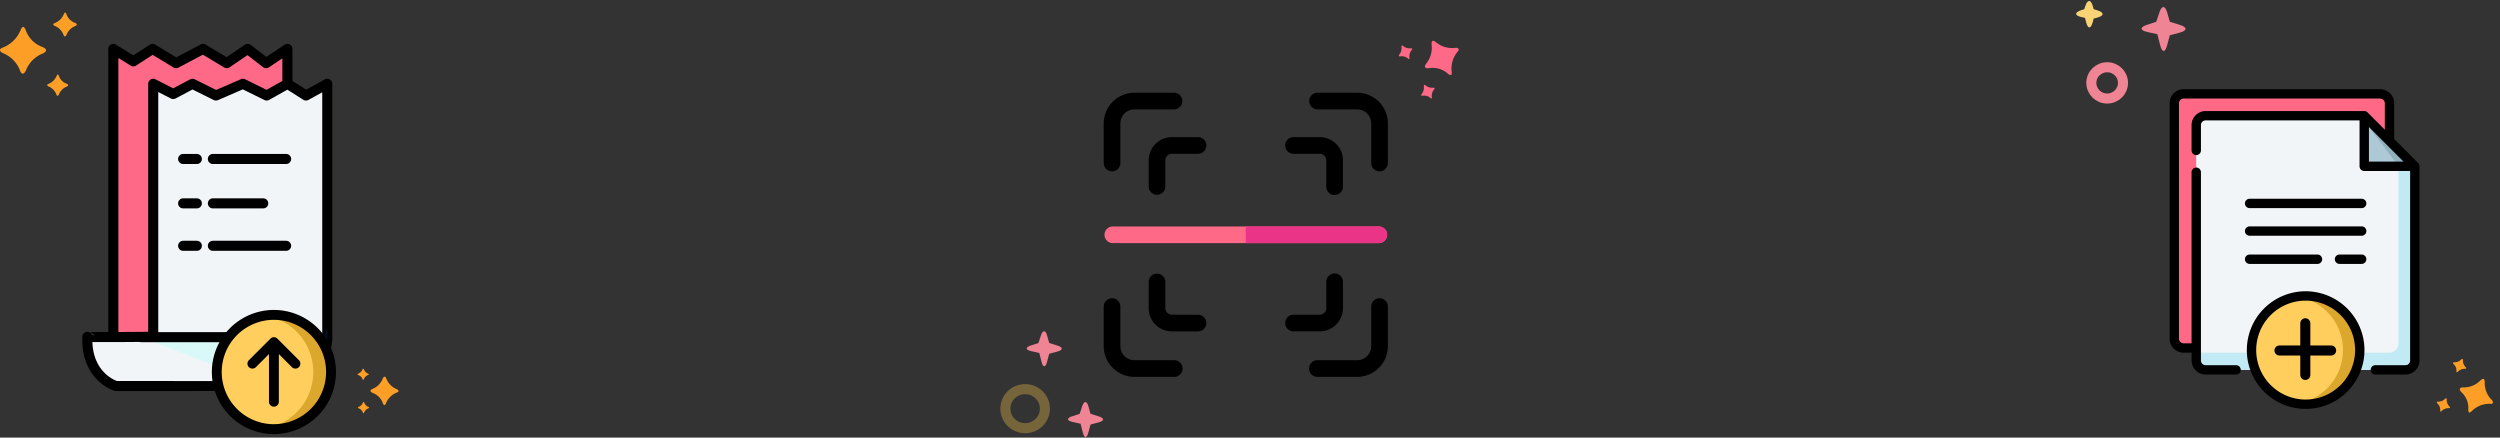 <svg xmlns="http://www.w3.org/2000/svg" width="496.566" height="86.914" viewBox="0 0 496.566 86.914">
  <rect x="0" y="0" width="496.566" height="86.914" fill="#333333" stroke="none"/>
  <g id="Group_47552" data-name="Group 47552" transform="translate(-274.445 -451.138)">
    <g id="Group_47493" data-name="Group 47493" transform="translate(-23 14)">
      <g id="Group_47485" data-name="Group 47485" transform="matrix(0.921, 0.391, -0.391, 0.921, 785.25, 507.877)">
        <path id="Path_53449" data-name="Path 53449" d="M3.531,0a.683.683,0,0,1,.428.47A4.264,4.264,0,0,0,6.475,3.1c.644.241,1.028.677.049,1.077a4.609,4.609,0,0,0-2.5,2.533c-.295.658-.663.806-.953.009A4.717,4.717,0,0,0,.425,4.07c-.53-.251-.595-.646-.017-.836A4.89,4.89,0,0,0,3.242.372,2.126,2.126,0,0,1,3.531,0Z" transform="translate(10.376 9.286) rotate(180)" fill="#fd9f27"/>
        <path id="Path_53451" data-name="Path 53451" d="M1.4,0a.271.271,0,0,1,.17.187,1.694,1.694,0,0,0,1,1.046c.256.1.408.269.019.428A1.831,1.831,0,0,0,1.6,2.666c-.117.262-.263.32-.379,0A1.874,1.874,0,0,0,.169,1.617c-.211-.1-.236-.257-.007-.332A1.943,1.943,0,0,0,1.288.148.846.846,0,0,1,1.4,0Z" transform="translate(2.917 11.333) rotate(180)" fill="#fd9f27"/>
        <path id="Path_53450" data-name="Path 53450" d="M1.4,0a.271.271,0,0,1,.17.187,1.694,1.694,0,0,0,1,1.046c.256.1.408.269.019.428A1.831,1.831,0,0,0,1.6,2.666c-.117.262-.263.32-.379,0A1.874,1.874,0,0,0,.169,1.617c-.211-.1-.236-.257-.007-.332A1.943,1.943,0,0,0,1.288.148.846.846,0,0,1,1.4,0Z" transform="translate(2.828 2.886) rotate(180)" fill="#fd9f27"/>
      </g>
      <g id="file-upload" transform="translate(728.384 454.852)">
        <g id="Group_47481" data-name="Group 47481" transform="translate(0.93 0.93)">
          <path id="Path_53497" data-name="Path 53497" d="M67.771,57.98H65.264a1.857,1.857,0,0,1-1.857-1.857V9.357A1.857,1.857,0,0,1,65.264,7.5h39a1.893,1.893,0,0,1,1.893,1.893v7.472Z" transform="translate(-63.407 -7.5)" fill="#ff6986"/>
          <path id="Path_53498" data-name="Path 53498" d="M142,52.546V91.122a1.858,1.858,0,0,1-1.857,1.858h-39.7a1.859,1.859,0,0,1-1.858-1.858V44.357A1.857,1.857,0,0,1,100.45,42.5h31.507L142,52.544Z" transform="translate(-94.228 -38.159)" fill="#f2f5f8"/>
          <path id="Path_53499" data-name="Path 53499" d="M142,52.546V91.122a1.858,1.858,0,0,1-1.857,1.858h-39.7a1.859,1.859,0,0,1-1.858-1.858V89.568h38.33a1.858,1.858,0,0,0,1.857-1.858V52.546h0L131.213,42.5h.744L142,52.544Z" transform="translate(-94.228 -38.159)" fill="#c1eaf4"/>
          <path id="Path_53500" data-name="Path 53500" d="M377.638,52.544H367.592V42.5Z" transform="translate(-329.862 -38.159)" fill="#aec9d6"/>
          <path id="Path_53501" data-name="Path 53501" d="M377.638,52.544h-3.225l-6.821-9.056V42.5Z" transform="translate(-329.862 -38.159)" fill="#8fb2bc"/>
          <path id="Path_53502" data-name="Path 53502" d="M208.59,341.864a10.759,10.759,0,1,1-10.754-10.754A10.753,10.753,0,0,1,208.59,341.864Z" transform="translate(-171.742 -290.971)" fill="#ffce5d"/>
          <path id="Path_53503" data-name="Path 53503" d="M272.71,341.864a10.76,10.76,0,0,1-12.428,10.622,10.754,10.754,0,0,0,0-21.246,10.759,10.759,0,0,1,12.428,10.624Z" transform="translate(-235.863 -290.971)" fill="#dba72d"/>
        </g>
        <g id="Group_47482" data-name="Group 47482" transform="translate(0 0)">
          <path id="Path_53504" data-name="Path 53504" d="M105.271,14.66l-4.751-4.751V2.823A2.826,2.826,0,0,0,97.7,0h-39a2.791,2.791,0,0,0-2.788,2.788V49.553a2.791,2.791,0,0,0,2.788,2.788h1.577v1.553a2.791,2.791,0,0,0,2.788,2.788h6.047a.93.93,0,0,0,0-1.861H63.059a.928.928,0,0,1-.927-.927v-37.4a.93.93,0,1,0-1.861,0V50.48H58.695a.928.928,0,0,1-.927-.927V2.788a.928.928,0,0,1,.927-.927h39a.963.963,0,0,1,.962.962V8.049L95.225,4.614a.93.93,0,0,0-.658-.272H63.059a2.791,2.791,0,0,0-2.788,2.788v5.033a.93.93,0,1,0,1.861,0V7.129a.928.928,0,0,1,.927-.927H93.637v9.114a.93.93,0,0,0,.93.93h9.117V53.894a.928.928,0,0,1-.927.927H96.782a.93.93,0,0,0,0,1.861h5.975a2.791,2.791,0,0,0,2.788-2.788V15.318a.931.931,0,0,0-.272-.658ZM95.5,14.386V7.517l6.87,6.87Z" transform="translate(-55.907 0)"/>
          <path id="Path_53505" data-name="Path 53505" d="M199.753,175.456H177.5a.93.93,0,0,0,0,1.861h22.255a.93.93,0,0,0,0-1.861Z" transform="translate(-161.602 -153.693)"/>
          <path id="Path_53506" data-name="Path 53506" d="M199.753,219.688H177.5a.93.93,0,0,0,0,1.861h22.255a.93.93,0,0,0,0-1.861Z" transform="translate(-161.602 -192.439)"/>
          <path id="Path_53507" data-name="Path 53507" d="M325.87,264.8h-4.4a.93.93,0,1,0,0,1.861h4.4a.93.93,0,1,0,0-1.861Z" transform="translate(-287.719 -231.957)"/>
          <path id="Path_53508" data-name="Path 53508" d="M190.978,266.663a.93.93,0,0,0,0-1.861H177.5a.93.93,0,0,0,0,1.861Z" transform="translate(-161.602 -231.957)"/>
          <path id="Path_53510" data-name="Path 53510" d="M191.264,323.61a11.683,11.683,0,1,0,11.684,11.684A11.7,11.7,0,0,0,191.264,323.61Zm0,21.507a9.823,9.823,0,1,1,9.823-9.823A9.834,9.834,0,0,1,191.264,345.117Z" transform="translate(-164.24 -283.471)"/>
          <g id="Group_41515" data-name="Group 41515" transform="translate(21.823 46.499)">
            <path id="Path_47704" data-name="Path 47704" d="M-376.3-39.651V-29.39" transform="translate(381.433 39.651)" fill="none" stroke="#000" stroke-linecap="round" stroke-width="2"/>
            <path id="Path_47705" data-name="Path 47705" d="M0,0V10.261" transform="translate(0 5.403) rotate(-90)" fill="none" stroke="#000" stroke-linecap="round" stroke-width="2"/>
          </g>
        </g>
      </g>
      <g id="Group_47486" data-name="Group 47486" transform="translate(712.659 438.138)">
        <ellipse id="Oval" cx="3.145" cy="3.106" rx="3.145" ry="3.106" transform="translate(0.18 12.358)" fill="none" stroke="#ef8494" stroke-width="2"/>
        <path id="Rectangle-4" d="M.3,1.432C-.355.139.141-.335,1.409.375L3.1,1.321,5.048.3C6.331-.366,6.785.111,6.066,1.36L5,3.219l1.07,1.859c.722,1.253.294,1.672-.956.934L3.1,4.824,1.328,5.945c-1.222.774-1.686.36-1.03-.94l.9-1.787Z" transform="translate(14.51 0.198) rotate(45)" fill="#ee8494" fill-rule="evenodd"/>
        <path id="Rectangle-4-2" data-name="Rectangle-4" d="M.291,1.407C-.349.139.134-.327,1.373.367l.535.3L2.614.3c1.255-.655,1.7-.2.992,1.038l-.376.653.376.653c.707,1.228.289,1.639-.931.919l-.767-.453-.6.381c-1.2.76-1.657.354-1.014-.918l.294-.582Z" transform="translate(-0.232 -1) rotate(45)" fill="#f8d476" fill-rule="evenodd"/>
      </g>
    </g>
    <g id="Group_47494" data-name="Group 47494" transform="translate(-24.156 14)">
      <g id="Group_47487" data-name="Group 47487" transform="translate(575.713 446.918) rotate(-29)">
        <path id="Path_53449-2" data-name="Path 53449" d="M3.762,0a.727.727,0,0,1,.456.5A4.542,4.542,0,0,0,6.9,3.3c.686.256,1.095.721.052,1.148a4.909,4.909,0,0,0-2.659,2.7c-.314.7-.706.859-1.016.01A5.024,5.024,0,0,0,.452,4.336c-.565-.267-.633-.688-.018-.89A5.208,5.208,0,0,0,3.453.4,2.265,2.265,0,0,1,3.762,0Z" transform="translate(11.053 9.892) rotate(180)" fill="#fd6986"/>
        <path id="Path_53451-2" data-name="Path 53451" d="M1.494,0a.289.289,0,0,1,.181.2A1.8,1.8,0,0,0,2.74,1.313c.273.1.435.286.021.456A1.951,1.951,0,0,0,1.7,2.84c-.125.279-.281.341-.4,0A2,2,0,0,0,.18,1.722c-.224-.106-.252-.273-.007-.354A2.069,2.069,0,0,0,1.372.157.9.9,0,0,1,1.494,0Z" transform="translate(3.108 12.072) rotate(180)" fill="#fd6986"/>
        <path id="Path_53450-2" data-name="Path 53450" d="M1.494,0a.289.289,0,0,1,.181.2A1.8,1.8,0,0,0,2.74,1.313c.273.1.435.286.021.456A1.951,1.951,0,0,0,1.7,2.84c-.125.279-.281.341-.4,0A2,2,0,0,0,.18,1.722c-.224-.106-.252-.273-.007-.354A2.069,2.069,0,0,0,1.372.157.9.9,0,0,1,1.494,0Z" transform="translate(3.013 3.074) rotate(180)" fill="#fd6986"/>
      </g>
      <g id="Group_47483" data-name="Group 47483" transform="translate(136.057 -4.701)">
        <path id="Path_53487" data-name="Path 53487" d="M55.667,244.307H2.756a1.654,1.654,0,0,1,0-3.307H55.667A1.654,1.654,0,0,1,55.667,244.307Z" transform="translate(380.783 245.822)" fill="#fd6986"/>
        <path id="Path_53488" data-name="Path 53488" d="M282.456,244.307H256V241h26.456A1.654,1.654,0,0,1,282.456,244.307Z" transform="translate(153.993 245.822)" fill="#ea3487"/>
        <g id="Group_47479" data-name="Group 47479" transform="translate(381.774 460.257)">
          <path id="Path_53493" data-name="Path 53493" d="M333.643,337.25H328.4a1.654,1.654,0,0,1,0-3.307h5.244a1.3,1.3,0,0,0,1.3-1.3V327.4a1.653,1.653,0,0,1,3.307,0v5.244A4.611,4.611,0,0,1,333.643,337.25Z" transform="translate(-290.739 -289.851)"/>
          <path id="Path_53489" data-name="Path 53489" d="M382.449,14V6.1a2.8,2.8,0,0,0-2.793-2.793h-7.9a1.654,1.654,0,0,1,0-3.307h7.9a6.107,6.107,0,0,1,6.1,6.1V14A1.654,1.654,0,0,1,382.449,14Z" transform="translate(-329.317 0)"/>
          <path id="Path_53490" data-name="Path 53490" d="M379.656,385.756h-7.9a1.653,1.653,0,0,1,0-3.307h7.9a2.8,2.8,0,0,0,2.793-2.793v-7.9a1.654,1.654,0,0,1,3.307,0v7.9A6.107,6.107,0,0,1,379.656,385.756Z" transform="translate(-329.317 -329.317)"/>
          <path id="Path_53491" data-name="Path 53491" d="M0,14V6.1A6.107,6.107,0,0,1,6.1,0H14a1.654,1.654,0,0,1,0,3.307H6.1A2.8,2.8,0,0,0,3.307,6.1V14A1.654,1.654,0,0,1,0,14Z" transform="translate(0 0)"/>
          <path id="Path_53492" data-name="Path 53492" d="M14,385.756H6.1a6.107,6.107,0,0,1-6.1-6.1v-7.9a1.654,1.654,0,0,1,3.307,0v7.9A2.8,2.8,0,0,0,6.1,382.449H14A1.653,1.653,0,0,1,14,385.756Z" transform="translate(0 -329.317)"/>
          <path id="Path_53494" data-name="Path 53494" d="M334.942,89.85V84.606a1.3,1.3,0,0,0-1.3-1.3H328.4a1.654,1.654,0,0,1,0-3.307h5.244a4.611,4.611,0,0,1,4.606,4.606V89.85A1.653,1.653,0,0,1,334.942,89.85Z" transform="translate(-290.739 -71.181)"/>
          <g id="Group_47476" data-name="Group 47476" transform="translate(8.929 8.819)">
            <path id="Path_53495" data-name="Path 53495" d="M81,89.85V84.606A4.611,4.611,0,0,1,85.606,80H90.85a1.654,1.654,0,0,1,0,3.307H85.606a1.3,1.3,0,0,0-1.3,1.3V89.85A1.654,1.654,0,0,1,81,89.85Z" transform="translate(-81 -80)"/>
            <path id="Path_53496" data-name="Path 53496" d="M90.85,337.25H85.606A4.611,4.611,0,0,1,81,332.644V327.4a1.654,1.654,0,0,1,3.307,0v5.244a1.3,1.3,0,0,0,1.3,1.3H90.85A1.654,1.654,0,0,1,90.85,337.25Z" transform="translate(-81 -298.669)"/>
          </g>
        </g>
      </g>
      <ellipse id="Oval-2" data-name="Oval" cx="3.925" cy="3.877" rx="3.925" ry="3.877" transform="translate(498.296 514.431)" fill="none" stroke="#fec84a" stroke-width="2" opacity="0.331"/>
      <path id="Rectangle-4-3" data-name="Rectangle-4" d="M.238,1.143C-.283.111.113-.268,1.124.3l1.348.755L4.028.242c1.025-.535,1.386-.154.812.843L3.986,2.568,4.84,4.052c.576,1,.234,1.334-.763.745L2.472,3.85,1.06,4.744c-.975.618-1.346.287-.822-.75l.72-1.426Z" transform="translate(506 502.773) rotate(45)" fill="#ee8494" fill-rule="evenodd"/>
      <path id="Rectangle-4-4" data-name="Rectangle-4" d="M.238,1.143C-.283.111.113-.268,1.124.3l1.348.755L4.028.242c1.025-.535,1.386-.154.812.843L3.986,2.568,4.84,4.052c.576,1,.234,1.334-.763.745L2.472,3.85,1.06,4.744c-.975.618-1.346.287-.822-.75l.72-1.426Z" transform="translate(514.202 516.833) rotate(45)" fill="#ee8494" fill-rule="evenodd"/>
    </g>
    <g id="Group_47495" data-name="Group 47495" transform="translate(-26.283 14)">
      <g id="Group_46697" data-name="Group 46697" transform="translate(300.729 440.61)">
        <path id="Path_53445" data-name="Path 53445" d="M547.3,538.538a.877.877,0,0,1,.55.6,5.479,5.479,0,0,0,3.232,3.381c.828.309,1.321.87.063,1.384a5.922,5.922,0,0,0-3.207,3.254c-.379.846-.852,1.036-1.225.011a6.061,6.061,0,0,0-3.4-3.405c-.681-.322-.764-.83-.022-1.074a6.282,6.282,0,0,0,3.642-3.678A2.728,2.728,0,0,1,547.3,538.538Z" transform="translate(-542.766 -536.701)" fill="#fd9f27"/>
        <path id="Path_53446" data-name="Path 53446" d="M545.083,538.538a.447.447,0,0,1,.281.308,2.8,2.8,0,0,0,1.65,1.726c.423.158.675.444.032.707a3.025,3.025,0,0,0-1.638,1.661c-.193.432-.435.529-.625.006a3.094,3.094,0,0,0-1.738-1.739c-.348-.165-.39-.424-.011-.548a3.208,3.208,0,0,0,1.86-1.878A1.372,1.372,0,0,1,545.083,538.538Z" transform="translate(-532.183 -539.538)" fill="#fd9f27"/>
        <path id="Path_53447" data-name="Path 53447" d="M544.832,538.538a.4.4,0,0,1,.25.275,2.493,2.493,0,0,0,1.471,1.539c.377.141.6.4.029.63a2.7,2.7,0,0,0-1.46,1.481c-.172.385-.388.472-.558.005a2.758,2.758,0,0,0-1.55-1.55c-.31-.147-.348-.378-.01-.489a2.86,2.86,0,0,0,1.658-1.675A1.22,1.22,0,0,1,544.832,538.538Z" transform="translate(-533.392 -527.226)" fill="#fd9f27"/>
      </g>
      <g id="Group_46693" data-name="Group 46693" transform="translate(371.76 510.362)">
        <path id="Path_53449-3" data-name="Path 53449" d="M2.765,0A.535.535,0,0,1,3.1.368,3.339,3.339,0,0,0,5.07,2.429c.5.188.8.53.038.844A3.609,3.609,0,0,0,3.154,5.255c-.231.515-.519.631-.746.007A3.693,3.693,0,0,0,.332,3.187c-.415-.2-.466-.506-.013-.654A3.828,3.828,0,0,0,2.538.291,1.665,1.665,0,0,1,2.765,0Z" transform="translate(8.125 7.271) rotate(180)" fill="#fd9f27"/>
        <path id="Path_53451-3" data-name="Path 53451" d="M1.1,0a.212.212,0,0,1,.133.146,1.327,1.327,0,0,0,.783.819c.2.075.32.211.015.335a1.434,1.434,0,0,0-.777.788c-.092.2-.206.251-.3,0a1.467,1.467,0,0,0-.824-.824c-.165-.078-.185-.2-.005-.26A1.521,1.521,0,0,0,1.008.116.662.662,0,0,1,1.1,0Z" transform="translate(2.284 8.874) rotate(180)" fill="#fd9f27"/>
        <path id="Path_53450-3" data-name="Path 53450" d="M1.1,0a.212.212,0,0,1,.133.146,1.327,1.327,0,0,0,.783.819c.2.075.32.211.015.335a1.434,1.434,0,0,0-.777.788c-.092.2-.206.251-.3,0a1.467,1.467,0,0,0-.824-.824c-.165-.078-.185-.2-.005-.26A1.521,1.521,0,0,0,1.008.116.662.662,0,0,1,1.1,0Z" transform="translate(2.214 2.259) rotate(180)" fill="#fd9f27"/>
      </g>
      <g id="Group_47491" data-name="Group 47491" transform="translate(318.066 446.851)">
        <g id="Group_47489" data-name="Group 47489" transform="translate(5.175 0)">
          <path id="Path_53444" data-name="Path 53444" d="M-10864.509-957v-61.186l3.967,2.472,3.83-2.472,4.662,2.829,5.36-2.829,4.711,2.829,4.147-2.829,3.666,2.829,4.228-2.829v60.532Z" transform="translate(10864.509 1018.188)" fill="#fd6986" stroke="#000" stroke-linejoin="round" stroke-width="2"/>
        </g>
        <g id="Group_46698" data-name="Group 46698" transform="translate(0 6.934)">
          <path id="Path_53444-2" data-name="Path 53444" d="M-10864.633-967.936v-50.252l3.968,2.03,3.829-2.03,4.663,2.324,5.36-2.324,4.711,2.324,4.146-2.324,3.666,2.324,4.228-2.324v49.715s1.025,10.4-13.313,10.315c-.027.005-28.64,0-28.64,0s-5.979-1.709-5.708-9.777C-10877.682-967.819-10864.633-967.936-10864.633-967.936Z" transform="translate(10877.731 1018.188)" fill="#f2f5f8" stroke="#000" stroke-linejoin="round" stroke-width="2"/>
          <path id="Path_53443" data-name="Path 53443" d="M-10784.312-605.971h17.046s.526,9.578,7.811,9.713" transform="translate(10795.04 656.29)" fill="#d9f9f8" stroke="#000" stroke-linecap="round" stroke-linejoin="round" stroke-width="2"/>
        </g>
        <g id="Group_46699" data-name="Group 46699" transform="translate(19.033 21.864)">
          <g id="Group_46691" data-name="Group 46691" transform="translate(0 0)">
            <line id="Line_776" data-name="Line 776" x2="2.728" transform="translate(0 0)" fill="none" stroke="#000" stroke-linecap="round" stroke-width="2"/>
            <line id="Line_785" data-name="Line 785" x2="2.728" transform="translate(0 17.245)" fill="none" stroke="#000" stroke-linecap="round" stroke-width="2"/>
            <line id="Line_782" data-name="Line 782" x2="2.728" transform="translate(0 8.817)" fill="none" stroke="#000" stroke-linecap="round" stroke-width="2"/>
            <line id="Line_777" data-name="Line 777" x2="14.55" transform="translate(5.911 0)" fill="none" stroke="#000" stroke-linecap="round" stroke-width="2"/>
            <line id="Line_784" data-name="Line 784" x2="14.55" transform="translate(5.911 17.245)" fill="none" stroke="#000" stroke-linecap="round" stroke-width="2"/>
            <line id="Line_783" data-name="Line 783" x2="10.003" transform="translate(5.911 8.817)" fill="none" stroke="#000" stroke-linecap="round" stroke-width="2"/>
          </g>
        </g>
        <path id="Path_53453" data-name="Path 53453" d="M-9519.889,875.846s2.337,7.623,10.949,4.258,7.273-10.485,7.273-10.485-7.058,15.588-18.879,5.378A6.035,6.035,0,0,1-9519.889,875.846Z" transform="translate(9549.337 -814.104)" fill="#116ce1" opacity="0.13"/>
        <g id="Group_47488" data-name="Group 47488" transform="translate(24.737 51.85)">
          <path id="Path_53502-2" data-name="Path 53502" d="M209.777,342.458A11.354,11.354,0,1,1,198.43,331.11,11.347,11.347,0,0,1,209.777,342.458Z" transform="translate(-186.1 -330.128)" fill="#ffce5d"/>
          <path id="Path_53503-2" data-name="Path 53503" d="M273.4,342.458a11.354,11.354,0,0,1-13.114,11.209,11.348,11.348,0,0,0,0-22.419,11.354,11.354,0,0,1,13.114,11.21Z" transform="translate(-249.719 -330.128)" fill="#dba72d"/>
          <path id="Path_53509" data-name="Path 53509" d="M242.355,370.968l-2.617-2.617v9.49a.982.982,0,0,1-1.963,0v-9.49l-2.617,2.617a.982.982,0,0,1-1.388-1.388l4.293-4.292a.982.982,0,0,1,1.388,0l4.293,4.292a.982.982,0,0,1-1.388,1.388Z" transform="translate(-226.427 -359.583)"/>
          <path id="Path_53510-2" data-name="Path 53510" d="M191.909,323.61a12.328,12.328,0,1,0,12.329,12.329A12.343,12.343,0,0,0,191.909,323.61Zm0,22.694a10.365,10.365,0,1,1,10.366-10.365A10.377,10.377,0,0,1,191.909,346.3Z" transform="translate(-179.58 -323.61)"/>
        </g>
      </g>
    </g>
  </g>
</svg>
